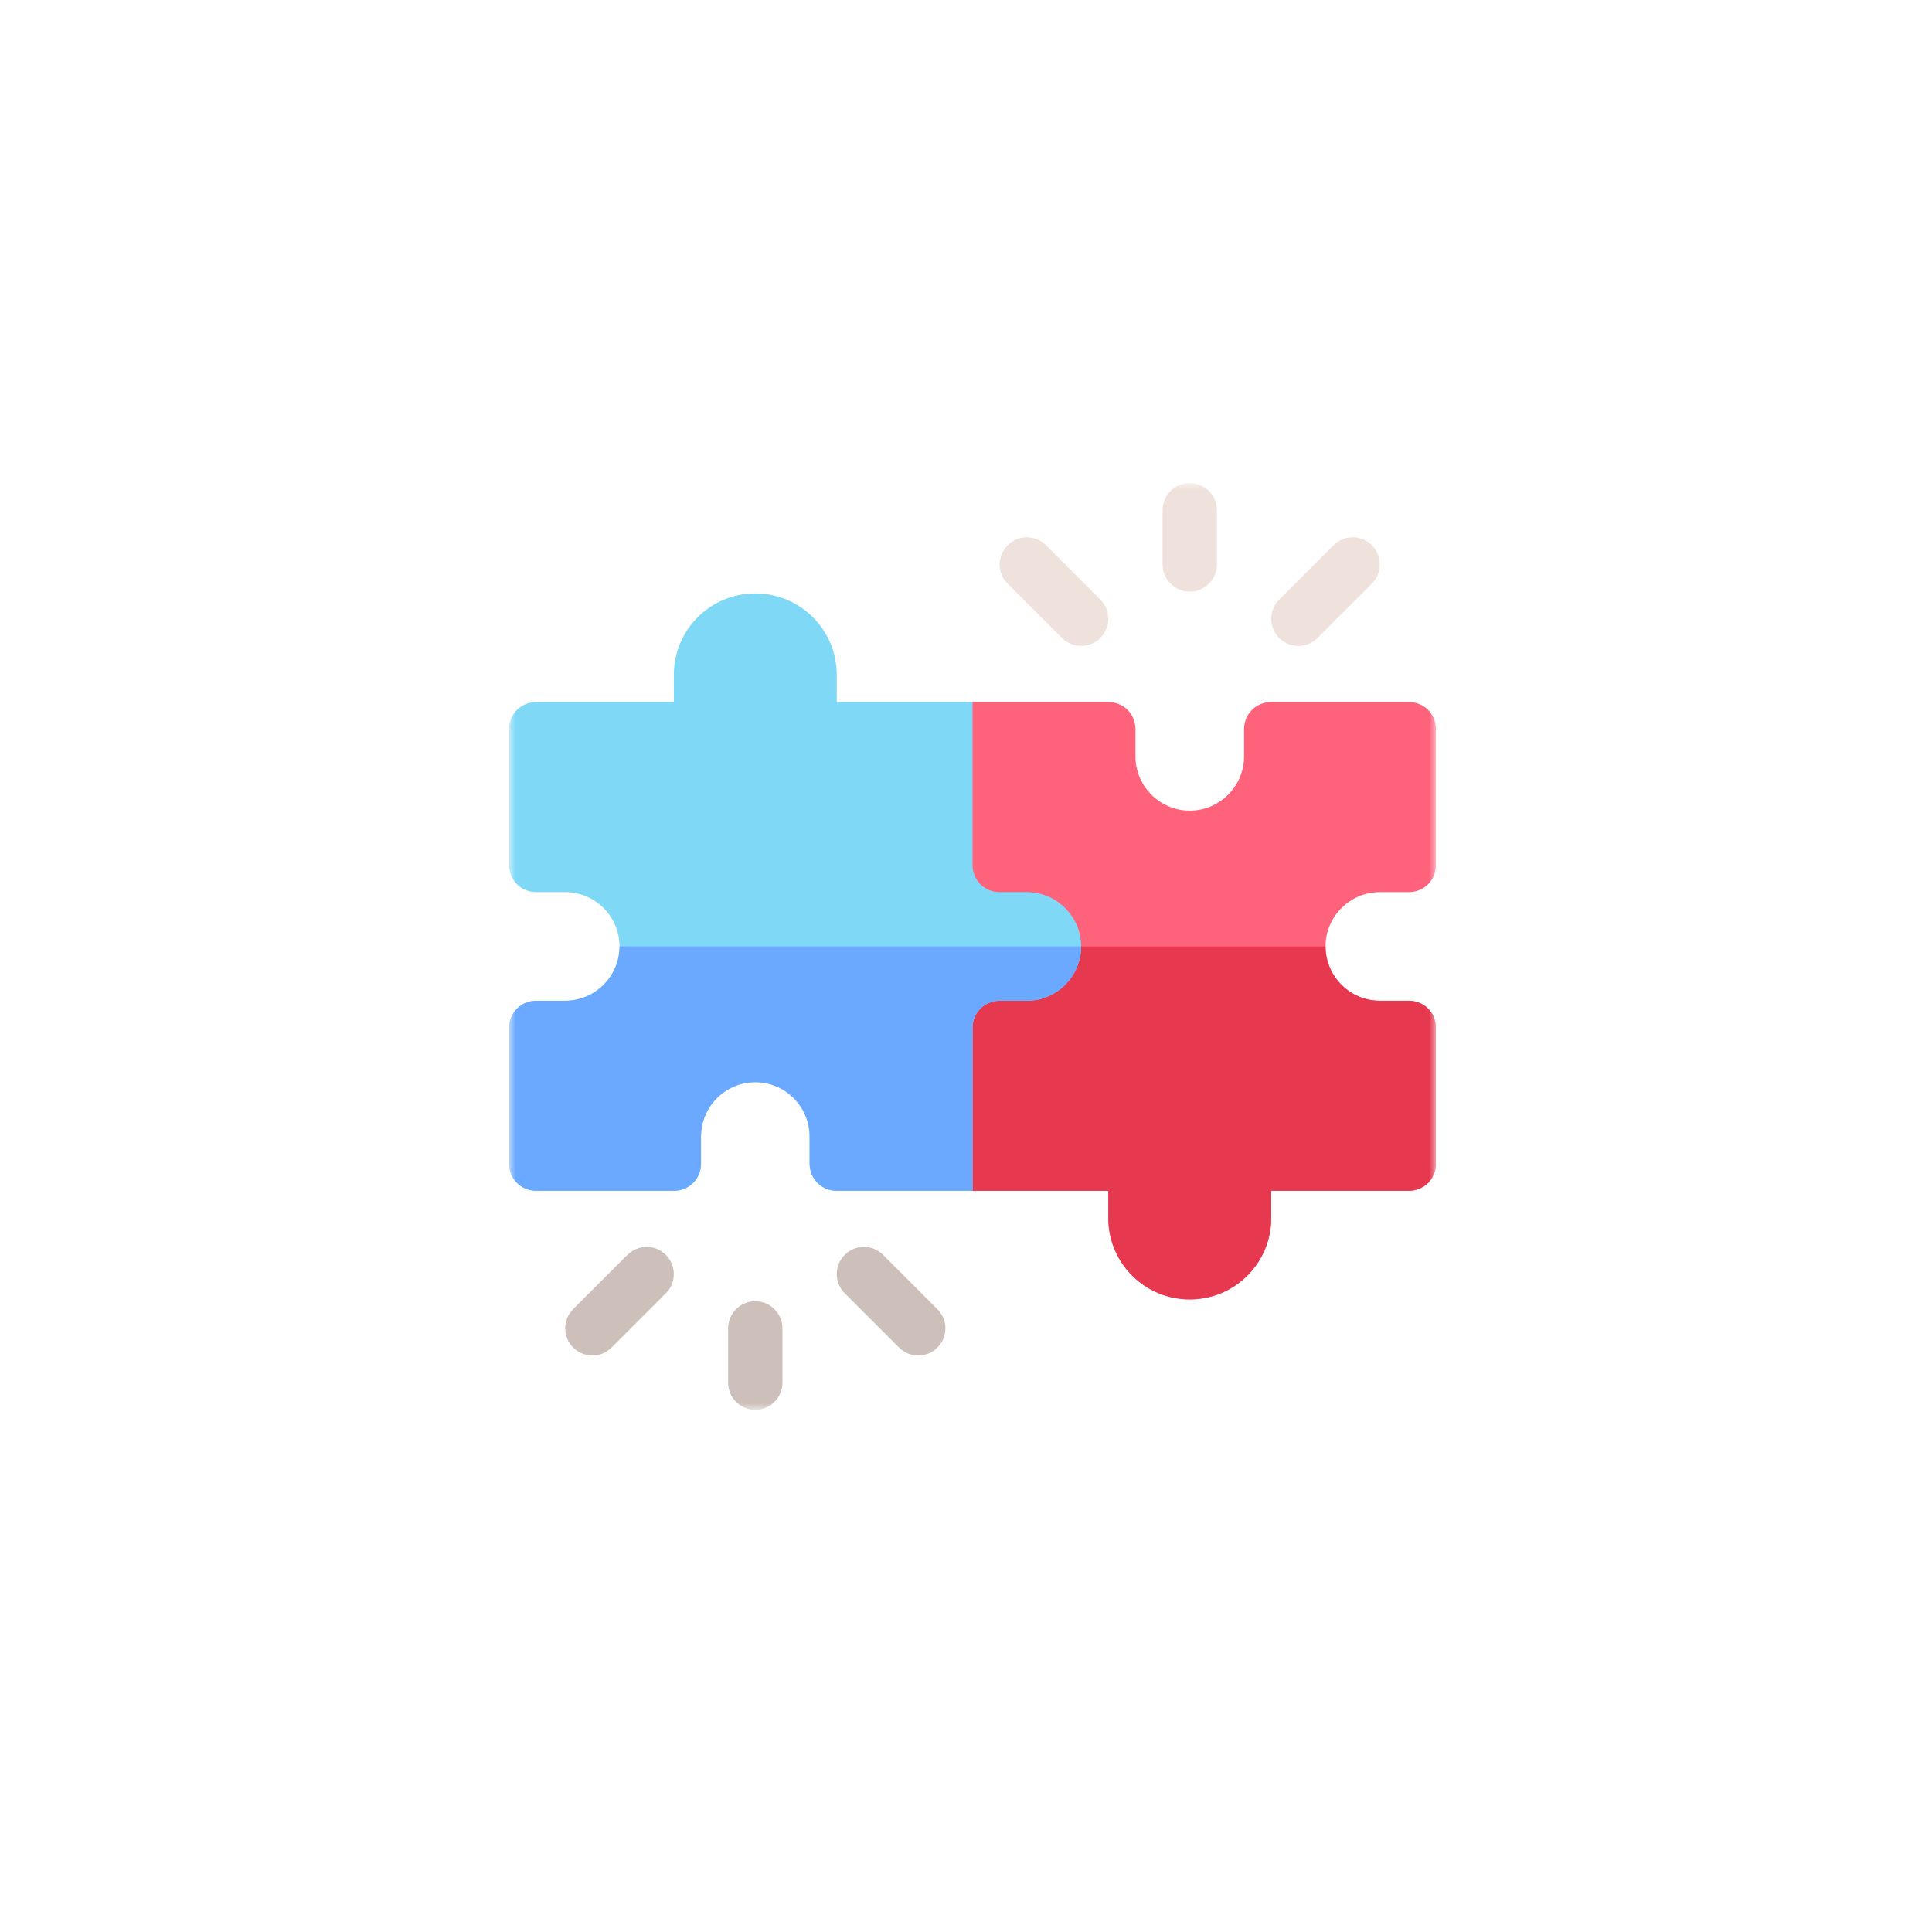 <svg width="148" height="148" viewBox="0 0 148 148" fill="none" xmlns="http://www.w3.org/2000/svg">
<g filter="url(#filter0_d_1273_378)">
<circle cx="74" cy="72" r="60" fill="white"/>
</g>
<g clip-path="url(#clip0_1273_378)">
<mask id="mask0_1273_378" style="mask-type:luminance" maskUnits="userSpaceOnUse" x="39" y="37" width="71" height="71">
<path d="M39 37H110V108H39V37Z" fill="white"/>
</mask>
<g mask="url(#mask0_1273_378)">
<path d="M57.857 99.68C56.708 99.68 55.777 100.61 55.777 101.76V105.92C55.777 107.07 56.708 108 57.857 108C59.007 108 59.938 107.07 59.938 105.92V101.76C59.938 100.61 59.007 99.68 57.857 99.68Z" fill="#CDC0BA"/>
<path d="M67.652 96.129C66.84 95.316 65.523 95.316 64.711 96.129C63.898 96.941 63.898 98.258 64.711 99.07L68.871 103.23C69.064 103.424 69.293 103.577 69.546 103.682C69.798 103.786 70.069 103.84 70.342 103.84C70.615 103.84 70.886 103.786 71.138 103.682C71.39 103.577 71.62 103.424 71.812 103.23C72.625 102.418 72.625 101.101 71.812 100.289L67.652 96.129Z" fill="#CDC0BA"/>
<path d="M48.066 96.129L43.906 100.289C43.094 101.101 43.094 102.418 43.906 103.23C44.719 104.043 46.035 104.043 46.848 103.23L51.008 99.07C51.82 98.258 51.82 96.941 51.008 96.129C50.195 95.316 48.879 95.316 48.066 96.129Z" fill="#CDC0BA"/>
<path d="M91.139 45.321C92.288 45.321 93.219 44.39 93.219 43.24V39.08C93.219 37.931 92.288 37 91.139 37C89.989 37 89.059 37.931 89.059 39.08V43.24C89.059 44.39 89.989 45.321 91.139 45.321Z" fill="#EFE2DD"/>
<path d="M100.93 48.871L105.09 44.711C105.902 43.899 105.902 42.582 105.09 41.77C104.277 40.957 102.961 40.957 102.148 41.77L97.988 45.93C97.176 46.742 97.176 48.059 97.988 48.871C98.801 49.684 100.117 49.684 100.93 48.871Z" fill="#EFE2DD"/>
<path d="M81.348 48.871C82.16 49.684 83.477 49.684 84.289 48.871C85.102 48.059 85.102 46.742 84.289 45.93L80.129 41.77C79.316 40.957 78 40.957 77.188 41.77C76.375 42.582 76.375 43.899 77.188 44.711L81.348 48.871Z" fill="#EFE2DD"/>
<path d="M101.542 72.5C101.542 74.788 103.414 76.66 105.702 76.66H107.921C109.086 76.66 110.001 77.575 110.001 78.74V89.141C110.001 90.305 109.086 91.221 107.921 91.221H97.382V93.301C97.382 96.754 94.594 99.541 91.141 99.541C87.689 99.541 84.901 96.754 84.901 93.301V91.221H74.501L65.141 86.145L66.846 72.5L68.011 63.14L74.501 53.779H84.901C86.066 53.779 86.981 54.694 86.981 55.859V57.94C86.981 60.228 88.853 62.1 91.141 62.1C93.43 62.1 95.302 60.228 95.302 57.94V55.859C95.302 54.694 96.217 53.779 97.382 53.779H107.921C109.086 53.779 110.001 54.694 110.001 55.859V66.26C110.001 67.425 109.086 68.34 107.921 68.34H105.702C103.414 68.34 101.542 70.212 101.542 72.5Z" fill="#FF637B"/>
<path d="M110.001 78.74V89.141C110.001 90.305 109.086 91.221 107.921 91.221H97.382V93.301C97.382 96.754 94.594 99.541 91.141 99.541C87.689 99.541 84.901 96.754 84.901 93.301V91.221H74.501L65.141 86.145L66.846 72.5H101.542C101.542 74.788 103.414 76.66 105.702 76.66H107.921C109.086 76.66 110.001 77.575 110.001 78.74Z" fill="#E63950"/>
<path d="M82.82 72.5C82.82 74.788 80.948 76.66 78.66 76.66H76.58C75.415 76.66 74.5 77.575 74.5 78.74V91.221H64.1C62.935 91.221 62.02 90.305 62.02 89.141V87.061C62.02 84.772 60.147 82.9 57.859 82.9C55.571 82.9 53.699 84.772 53.699 87.061V89.141C53.699 90.305 52.784 91.221 51.619 91.221H41.08C39.915 91.221 39 90.305 39 89.141V78.74C39 77.575 39.915 76.66 41.08 76.66H43.299C45.587 76.66 47.459 74.788 47.459 72.5C47.459 70.212 45.587 68.34 43.299 68.34H41.08C39.915 68.34 39 67.424 39 66.26V55.859C39 54.694 39.915 53.779 41.08 53.779H51.619V51.699C51.619 48.246 54.406 45.459 57.859 45.459C61.312 45.459 64.1 48.246 64.1 51.699V53.779H74.5V66.26C74.5 67.424 75.415 68.34 76.58 68.34H78.66C80.948 68.34 82.82 70.212 82.82 72.5Z" fill="#7ED8F6"/>
<path d="M82.82 72.5C82.82 74.788 80.948 76.66 78.66 76.66H76.58C75.415 76.66 74.5 77.575 74.5 78.74V91.221H64.1C62.935 91.221 62.02 90.305 62.02 89.141V87.061C62.02 84.772 60.147 82.9 57.859 82.9C55.571 82.9 53.699 84.772 53.699 87.061V89.141C53.699 90.305 52.784 91.221 51.619 91.221H41.08C39.915 91.221 39 90.305 39 89.141V78.74C39 77.575 39.915 76.66 41.08 76.66H43.299C45.587 76.66 47.459 74.788 47.459 72.5H82.82Z" fill="#6AA9FF"/>
</g>
</g>
<defs>
<filter id="filter0_d_1273_378" x="0.667" y="0.571" width="146.667" height="146.667" filterUnits="userSpaceOnUse" color-interpolation-filters="sRGB">
<feFlood flood-opacity="0" result="BackgroundImageFix"/>
<feColorMatrix in="SourceAlpha" type="matrix" values="0 0 0 0 0 0 0 0 0 0 0 0 0 0 0 0 0 0 127 0" result="hardAlpha"/>
<feOffset dy="1.905"/>
<feGaussianBlur stdDeviation="6.667"/>
<feComposite in2="hardAlpha" operator="out"/>
<feColorMatrix type="matrix" values="0 0 0 0 0.696 0 0 0 0 0.696 0 0 0 0 0.696 0 0 0 0.25 0"/>
<feBlend mode="normal" in2="BackgroundImageFix" result="effect1_dropShadow_1273_378"/>
<feBlend mode="normal" in="SourceGraphic" in2="effect1_dropShadow_1273_378" result="shape"/>
</filter>
<clipPath id="clip0_1273_378">
<rect width="71" height="71" fill="white" transform="translate(39 37)"/>
</clipPath>
</defs>
</svg>
